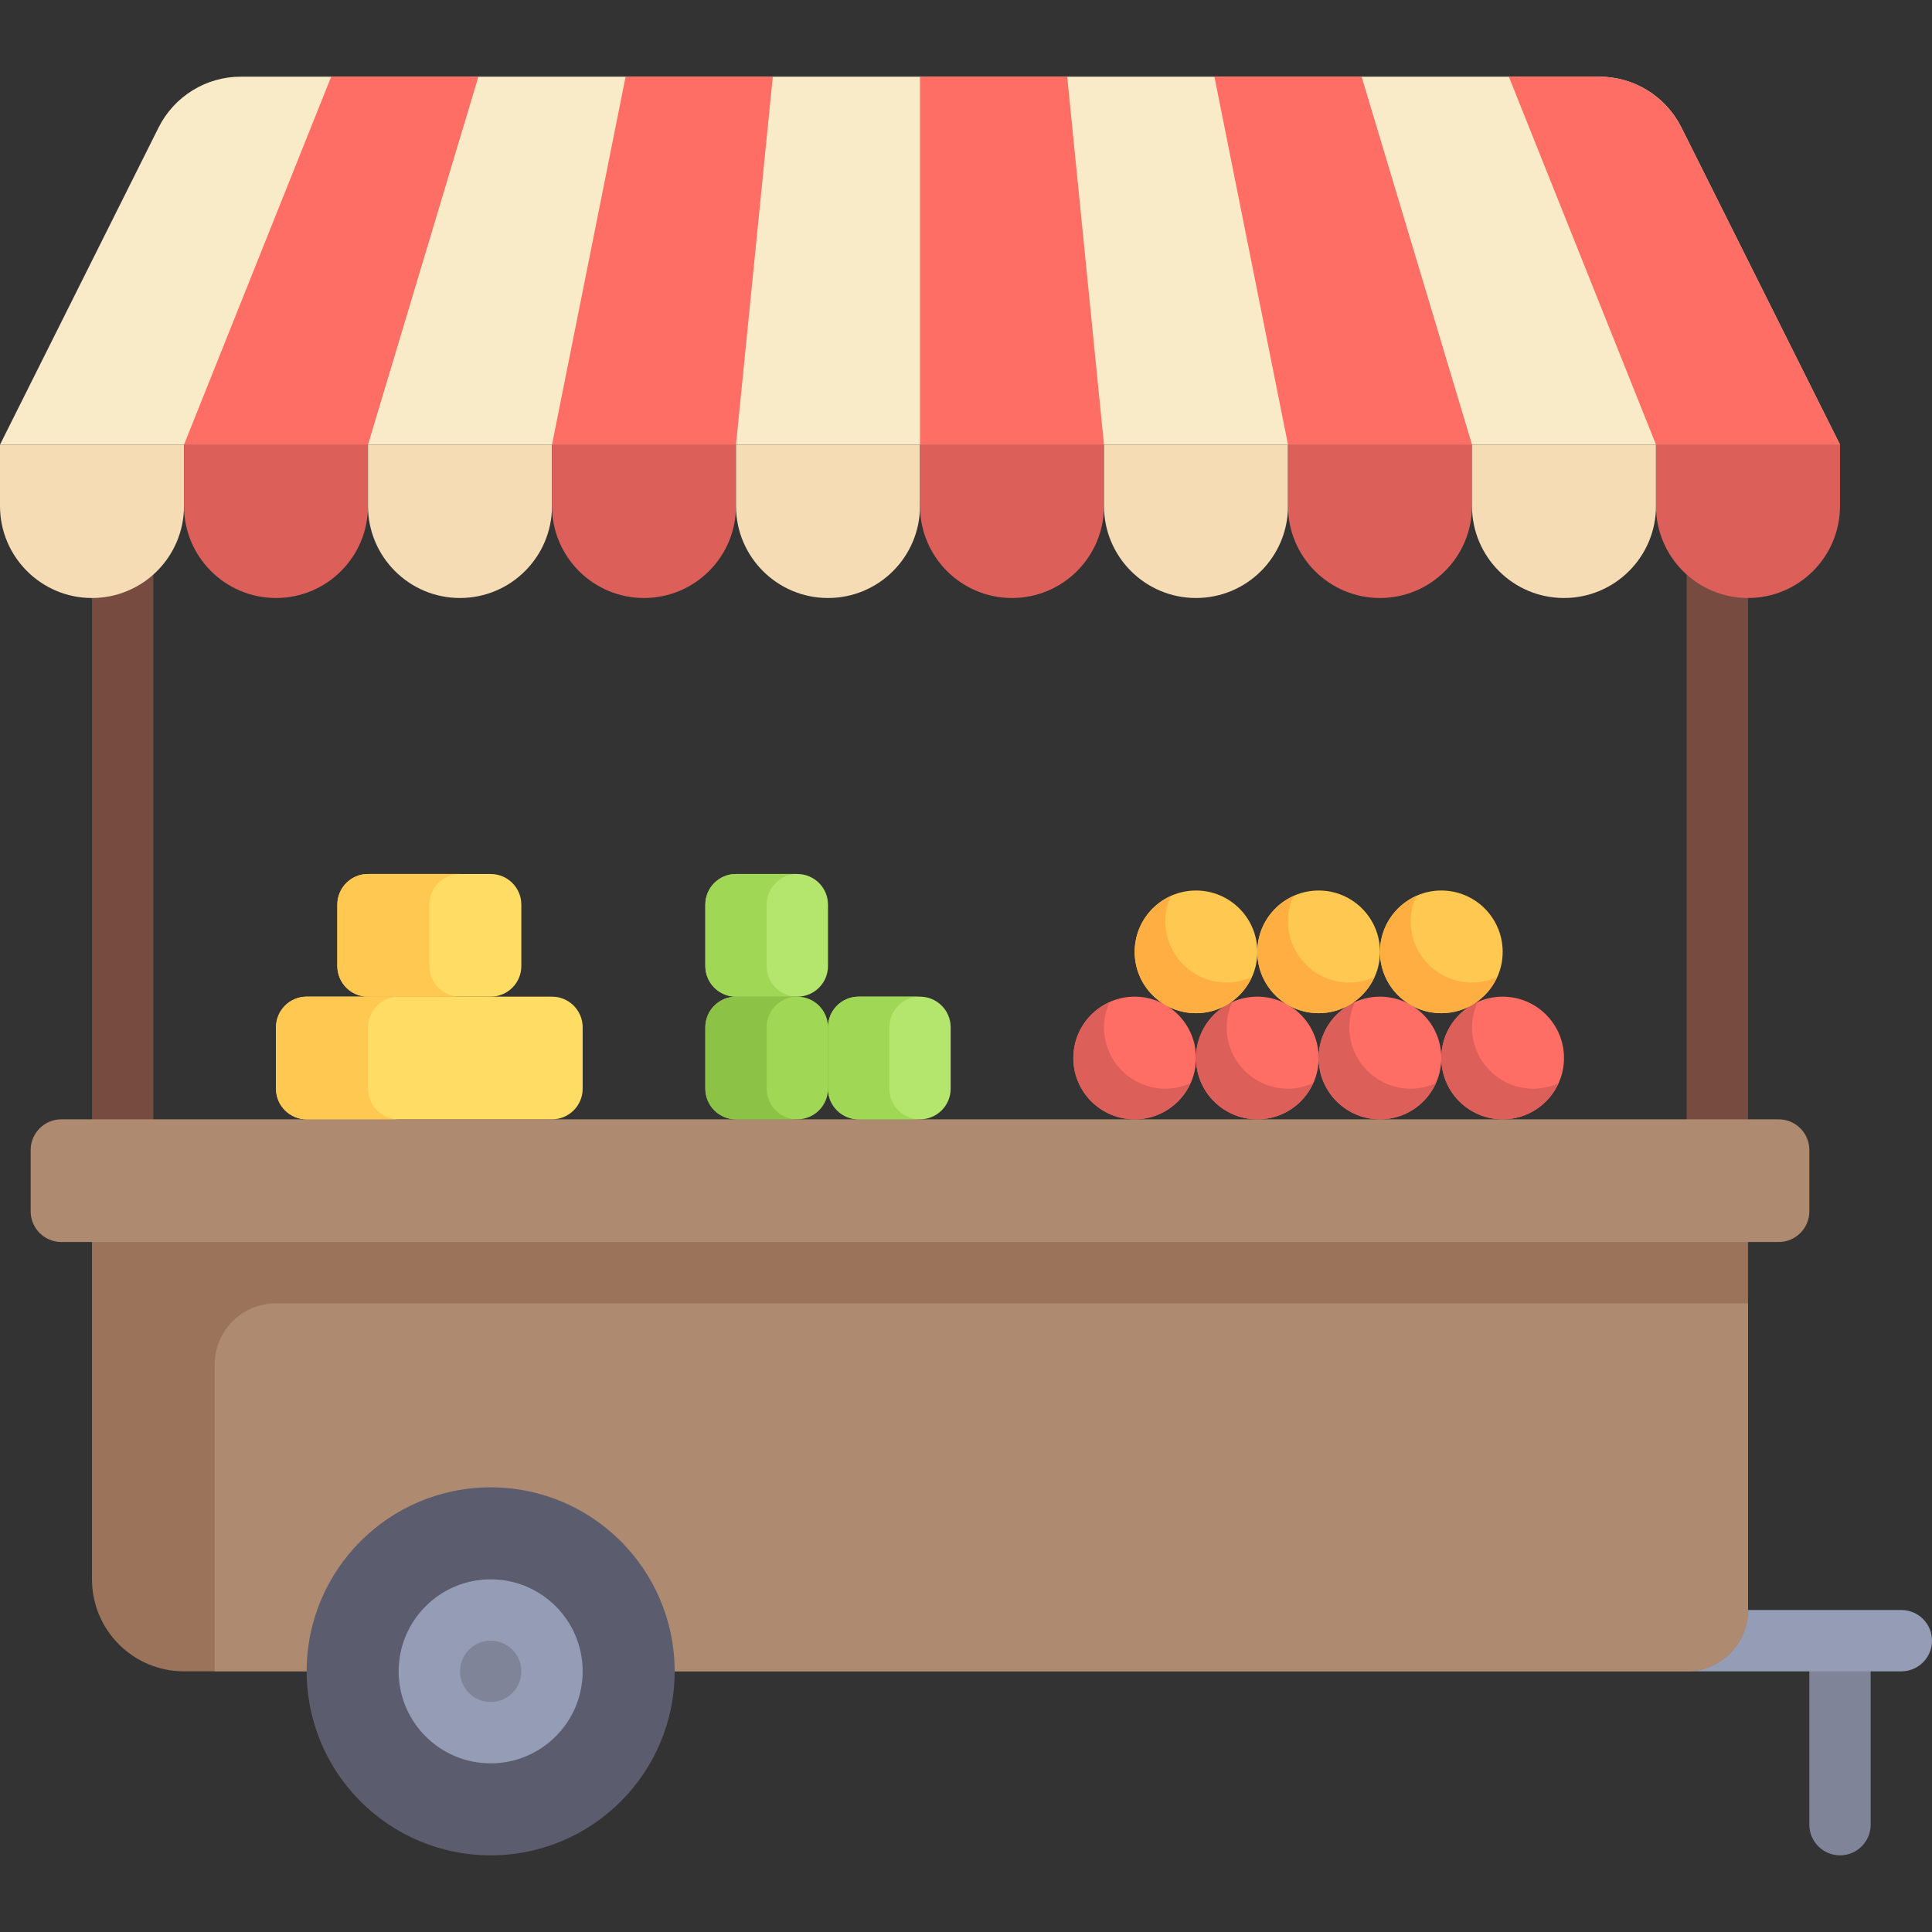 <?xml version="1.0" encoding="iso-8859-1"?>
<!-- Generator: Adobe Illustrator 19.0.0, SVG Export Plug-In . SVG Version: 6.00 Build 0)  -->
<svg xmlns="http://www.w3.org/2000/svg" xmlns:xlink="http://www.w3.org/1999/xlink" version="1.1" id="Capa_1" x="0px" y="0px" viewBox="0 0 512 512" style="enable-background:new 0 0 512 512;" xml:space="preserve">
<rect x="0" y="0" width="512" height="512" fill="#333333" stroke="none"/>
<path style="fill:#7F8499;" d="M479.492,434.794v48.762c0,4.488,3.635,8.127,8.127,8.127s8.127-3.639,8.127-8.127v-48.762H479.492z"/>
<path style="fill:#959CB5;" d="M503.873,426.667h-56.889v16.254h56.889c4.492,0,8.127-3.639,8.127-8.127  S508.365,426.667,503.873,426.667z"/>
<path style="fill:#FAEBC8;" d="M487.619,117.841l-42.023-84.046c-4.13-8.26-12.572-13.477-21.807-13.477H63.83  c-9.235,0-17.677,5.218-21.807,13.477L0,117.841"/>
<g>
	<rect x="24.381" y="150.35" style="fill:#784B41;" width="16.254" height="154.41"/>
	<rect x="446.98" y="150.35" style="fill:#784B41;" width="16.254" height="154.41"/>
</g>
<path style="fill:#9B735A;" d="M48.762,442.921h398.222c8.977,0,16.254-7.277,16.254-16.254V321.016H24.381v97.524  C24.381,432.005,35.297,442.921,48.762,442.921z"/>
<g>
	<path style="fill:#AE8B70;" d="M73.143,345.397h390.095v81.27c0,8.977-7.277,16.254-16.254,16.254H56.889v-81.27   C56.889,352.674,64.166,345.397,73.143,345.397z"/>
	<path style="fill:#AE8B70;" d="M471.365,329.143H16.254c-4.488,0-8.127-3.639-8.127-8.127v-16.254c0-4.488,3.639-8.127,8.127-8.127   h455.111c4.488,0,8.127,3.639,8.127,8.127v16.254C479.492,325.504,475.853,329.143,471.365,329.143z"/>
</g>
<path style="fill:#F5DCB4;" d="M24.381,158.476L24.381,158.476C10.916,158.476,0,147.56,0,134.095v-16.254h48.762v16.254  C48.762,147.56,37.846,158.476,24.381,158.476z"/>
<path style="fill:#DC5F5A;" d="M73.143,158.476L73.143,158.476c-13.465,0-24.381-10.916-24.381-24.381v-16.254h48.762v16.254  C97.524,147.56,86.608,158.476,73.143,158.476z"/>
<path style="fill:#F5DCB4;" d="M121.905,158.476L121.905,158.476c-13.465,0-24.381-10.916-24.381-24.381v-16.254h48.762v16.254  C146.286,147.56,135.37,158.476,121.905,158.476z"/>
<path style="fill:#DC5F5A;" d="M170.667,158.476L170.667,158.476c-13.465,0-24.381-10.916-24.381-24.381v-16.254h48.762v16.254  C195.048,147.56,184.132,158.476,170.667,158.476z"/>
<path style="fill:#F5DCB4;" d="M219.429,158.476L219.429,158.476c-13.465,0-24.381-10.916-24.381-24.381v-16.254h48.762v16.254  C243.81,147.56,232.894,158.476,219.429,158.476z"/>
<path style="fill:#DC5F5A;" d="M268.19,158.476L268.19,158.476c-13.465,0-24.381-10.916-24.381-24.381v-16.254h48.762v16.254  C292.571,147.56,281.656,158.476,268.19,158.476z"/>
<path style="fill:#F5DCB4;" d="M316.952,158.476L316.952,158.476c-13.465,0-24.381-10.916-24.381-24.381v-16.254h48.762v16.254  C341.333,147.56,330.418,158.476,316.952,158.476z"/>
<path style="fill:#DC5F5A;" d="M365.714,158.476L365.714,158.476c-13.465,0-24.381-10.916-24.381-24.381v-16.254h48.762v16.254  C390.095,147.56,379.18,158.476,365.714,158.476z"/>
<path style="fill:#F5DCB4;" d="M414.476,158.476L414.476,158.476c-13.465,0-24.381-10.916-24.381-24.381v-16.254h48.762v16.254  C438.857,147.56,427.941,158.476,414.476,158.476z"/>
<path style="fill:#DC5F5A;" d="M463.238,158.476L463.238,158.476c-13.465,0-24.381-10.916-24.381-24.381v-16.254h48.762v16.254  C487.619,147.56,476.703,158.476,463.238,158.476z"/>
<g>
	<polygon style="fill:#FF6E64;" points="165.791,20.317 146.286,117.841 195.048,117.841 204.8,20.317  "/>
	<polygon style="fill:#FF6E64;" points="282.819,20.317 243.81,20.317 243.81,117.841 292.571,117.841  "/>
	<polygon style="fill:#FF6E64;" points="360.838,20.317 321.828,20.317 341.333,117.841 390.095,117.841  "/>
</g>
<circle style="fill:#5B5D6E;" cx="130.03" cy="442.92" r="48.762"/>
<circle style="fill:#959CB5;" cx="130.03" cy="442.92" r="24.381"/>
<g>
	<path style="fill:#FFDC64;" d="M146.286,296.635H81.27c-4.488,0-8.127-3.639-8.127-8.127v-16.254c0-4.488,3.639-8.127,8.127-8.127   h65.016c4.488,0,8.127,3.639,8.127,8.127v16.254C154.413,292.996,150.774,296.635,146.286,296.635z"/>
	<path style="fill:#FFDC64;" d="M130.032,264.127H97.524c-4.488,0-8.127-3.639-8.127-8.127v-16.254c0-4.488,3.639-8.127,8.127-8.127   h32.508c4.488,0,8.127,3.639,8.127,8.127V256C138.159,260.488,134.52,264.127,130.032,264.127z"/>
</g>
<path style="fill:#B4E66E;" d="M243.81,296.635h-16.254c-4.488,0-8.127-3.639-8.127-8.127v-16.254c0-4.488,3.639-8.127,8.127-8.127  h16.254c4.488,0,8.127,3.639,8.127,8.127v16.254C251.937,292.996,248.298,296.635,243.81,296.635z"/>
<path style="fill:#A0D755;" d="M211.302,296.635h-16.254c-4.488,0-8.127-3.639-8.127-8.127v-16.254c0-4.488,3.639-8.127,8.127-8.127  h16.254c4.488,0,8.127,3.639,8.127,8.127v16.254C219.429,292.996,215.79,296.635,211.302,296.635z"/>
<path style="fill:#B4E66E;" d="M211.302,264.127h-16.254c-4.488,0-8.127-3.639-8.127-8.127v-16.254c0-4.488,3.639-8.127,8.127-8.127  h16.254c4.488,0,8.127,3.639,8.127,8.127V256C219.429,260.488,215.79,264.127,211.302,264.127z"/>
<circle style="fill:#7F8499;" cx="130.03" cy="442.92" r="8.127"/>
<g>
	<path style="fill:#FFC850;" d="M97.524,288.508v-16.254c0-4.489,3.638-8.127,8.127-8.127H81.27c-4.489,0-8.127,3.638-8.127,8.127   v16.254c0,4.488,3.638,8.127,8.127,8.127h24.381C101.162,296.635,97.524,292.996,97.524,288.508z"/>
	<path style="fill:#FFC850;" d="M113.778,256v-16.254c0-4.489,3.638-8.127,8.127-8.127H97.524c-4.489,0-8.127,3.638-8.127,8.127V256   c0,4.488,3.638,8.127,8.127,8.127h24.381C117.416,264.127,113.778,260.488,113.778,256z"/>
</g>
<g>
	<path style="fill:#A0D755;" d="M203.175,256v-16.254c0-4.489,3.638-8.127,8.127-8.127h-16.254c-4.489,0-8.127,3.638-8.127,8.127   V256c0,4.488,3.638,8.127,8.127,8.127h16.254C206.813,264.127,203.175,260.488,203.175,256z"/>
	<path style="fill:#A0D755;" d="M235.683,288.508v-16.254c0-4.489,3.638-8.127,8.127-8.127h-16.254   c-4.489,0-8.127,3.638-8.127,8.127v16.254c0,4.488,3.638,8.127,8.127,8.127h16.254   C239.321,296.635,235.683,292.996,235.683,288.508z"/>
</g>
<path style="fill:#8CC346;" d="M203.175,288.508v-16.254c0-4.489,3.638-8.127,8.127-8.127h-16.254c-4.489,0-8.127,3.638-8.127,8.127  v16.254c0,4.488,3.638,8.127,8.127,8.127h16.254C206.813,296.635,203.175,292.996,203.175,288.508z"/>
<circle style="fill:#FF6E64;" cx="300.7" cy="280.38" r="16.254"/>
<path style="fill:#DC5F5A;" d="M308.825,288.508c-8.977,0-16.254-7.277-16.254-16.254c0-2.382,0.541-4.627,1.461-6.666  c-5.644,2.549-9.588,8.197-9.588,14.793c0,8.977,7.277,16.254,16.254,16.254c6.595,0,12.244-3.944,14.793-9.588  C313.453,287.967,311.207,288.508,308.825,288.508z"/>
<circle style="fill:#FF6E64;" cx="333.21" cy="280.38" r="16.254"/>
<path style="fill:#DC5F5A;" d="M341.333,288.508c-8.977,0-16.254-7.277-16.254-16.254c0-2.382,0.541-4.627,1.461-6.666  c-5.644,2.549-9.588,8.197-9.588,14.793c0,8.977,7.277,16.254,16.254,16.254c6.595,0,12.244-3.944,14.793-9.588  C345.961,287.967,343.715,288.508,341.333,288.508z"/>
<circle style="fill:#FF6E64;" cx="365.71" cy="280.38" r="16.254"/>
<path style="fill:#DC5F5A;" d="M373.841,288.508c-8.977,0-16.254-7.277-16.254-16.254c0-2.382,0.541-4.627,1.461-6.666  c-5.644,2.549-9.588,8.197-9.588,14.793c0,8.977,7.277,16.254,16.254,16.254c6.595,0,12.244-3.944,14.793-9.588  C378.469,287.967,376.223,288.508,373.841,288.508z"/>
<circle style="fill:#FF6E64;" cx="398.22" cy="280.38" r="16.254"/>
<path style="fill:#DC5F5A;" d="M406.349,288.508c-8.977,0-16.254-7.277-16.254-16.254c0-2.382,0.541-4.627,1.461-6.666  c-5.644,2.549-9.588,8.197-9.588,14.793c0,8.977,7.277,16.254,16.254,16.254c6.595,0,12.244-3.944,14.793-9.588  C410.977,287.967,408.731,288.508,406.349,288.508z"/>
<circle style="fill:#FFC850;" cx="316.95" cy="252.25" r="16.254"/>
<path style="fill:#FFAF41;" d="M325.079,260.38c-8.977,0-16.254-7.277-16.254-16.254c0-2.382,0.541-4.627,1.461-6.666  c-5.644,2.549-9.588,8.197-9.588,14.793c0,8.977,7.277,16.254,16.254,16.254c6.595,0,12.244-3.944,14.793-9.588  C329.707,259.84,327.461,260.38,325.079,260.38z"/>
<circle style="fill:#FFC850;" cx="349.46" cy="252.25" r="16.254"/>
<path style="fill:#FFAF41;" d="M357.587,260.38c-8.977,0-16.254-7.277-16.254-16.254c0-2.382,0.541-4.627,1.461-6.666  c-5.644,2.549-9.588,8.197-9.588,14.793c0,8.977,7.277,16.254,16.254,16.254c6.595,0,12.244-3.944,14.793-9.588  C362.215,259.84,359.969,260.38,357.587,260.38z"/>
<circle style="fill:#FFC850;" cx="381.97" cy="252.25" r="16.254"/>
<path style="fill:#FFAF41;" d="M390.095,260.38c-8.977,0-16.254-7.277-16.254-16.254c0-2.382,0.541-4.627,1.461-6.666  c-5.644,2.549-9.588,8.197-9.588,14.793c0,8.977,7.277,16.254,16.254,16.254c6.595,0,12.244-3.944,14.793-9.588  C394.723,259.84,392.477,260.38,390.095,260.38z"/>
<g>
	<polygon style="fill:#FF6E64;" points="87.771,20.317 48.762,117.841 97.524,117.841 126.781,20.317  "/>
	<path style="fill:#FF6E64;" d="M423.789,20.317h-23.941l39.009,97.524h48.762l-42.023-84.047   C441.466,25.535,433.024,20.317,423.789,20.317z"/>
</g>
<g>
</g>
<g>
</g>
<g>
</g>
<g>
</g>
<g>
</g>
<g>
</g>
<g>
</g>
<g>
</g>
<g>
</g>
<g>
</g>
<g>
</g>
<g>
</g>
<g>
</g>
<g>
</g>
<g>
</g>
</svg>
